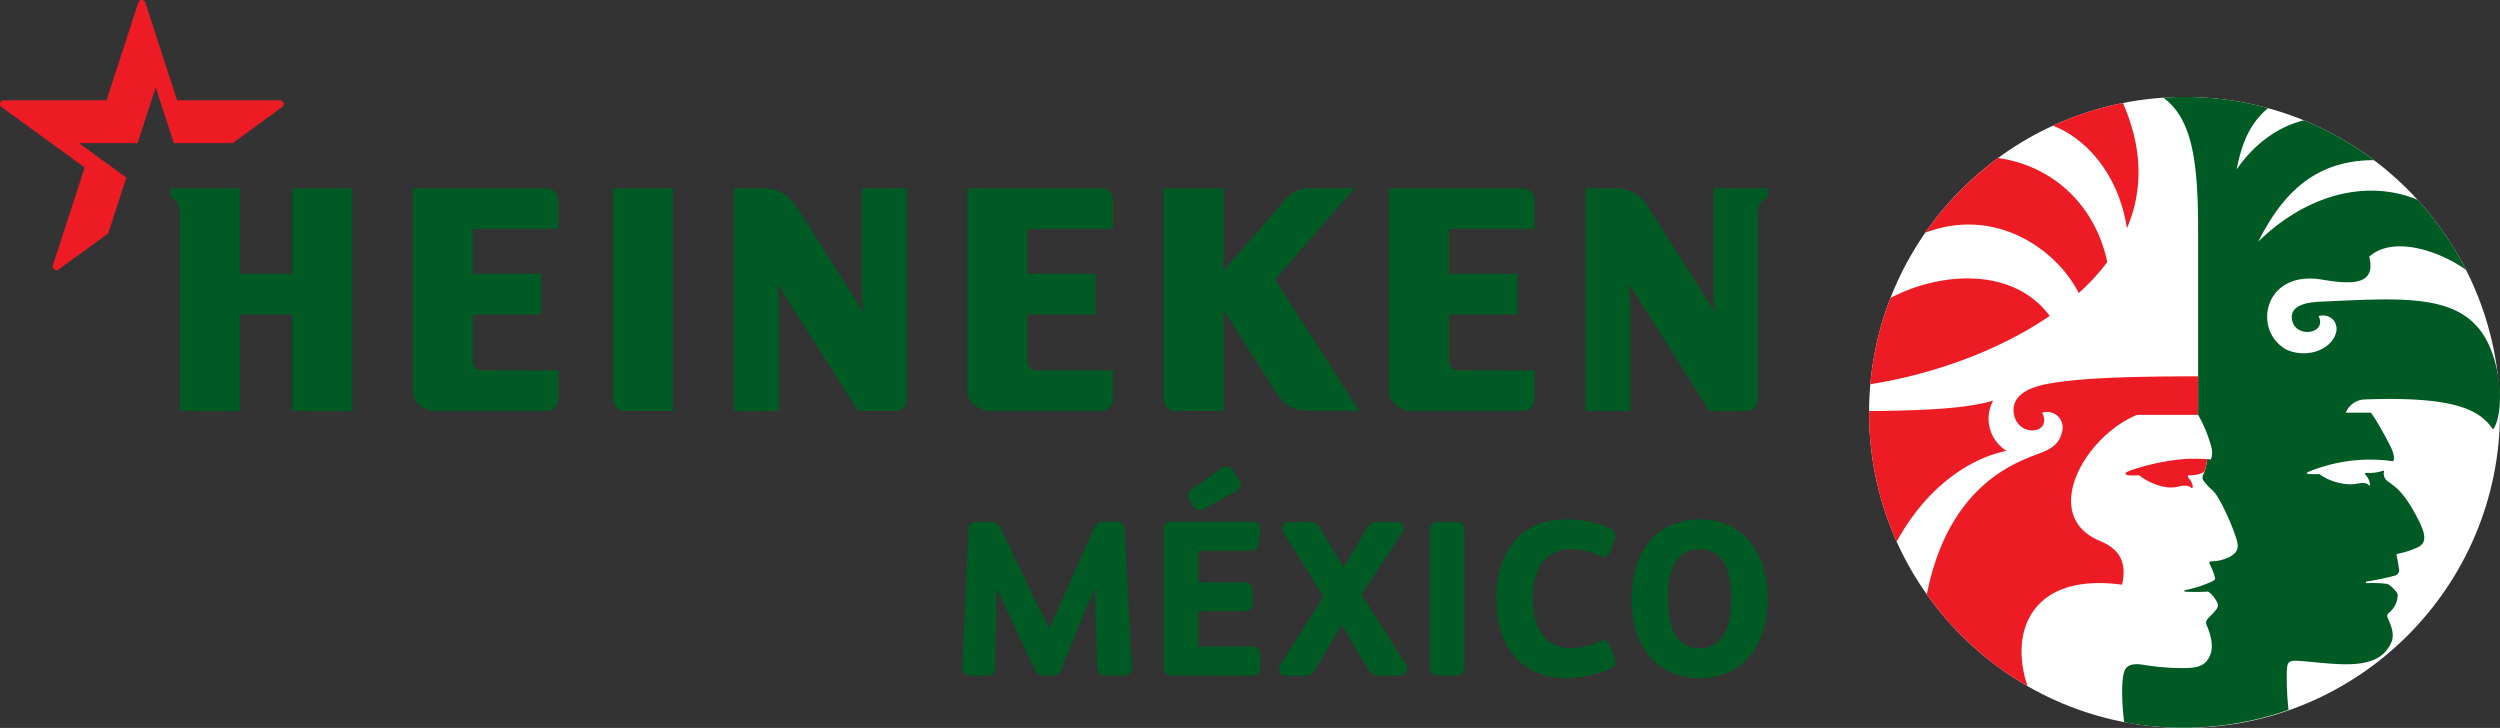 <svg id="Capa_1" data-name="Capa 1" xmlns="http://www.w3.org/2000/svg" viewBox="0 0 758.09 220.73"><rect x="0" y="0" width="758.09" height="220.73" fill="#333333" stroke="none"/><defs><style>.cls-1{fill:#005a24;}.cls-2{fill:#ed1c24;}.cls-3{fill:#fff;}</style></defs><title>logo_heineken</title><path class="cls-1" d="M436,204.87a2.28,2.28,0,0,1-2.42-2.28v-42a2.21,2.21,0,0,1,2.22-2.35h6.06a2.21,2.21,0,0,1,2.21,2.35v42a2.28,2.28,0,0,1-2.42,2.28Zm-114.25-1.81a2.56,2.56,0,0,1-2.72,1.81h-2.25a2.83,2.83,0,0,1-3-1.85l-11.59-24.68-.44,23.89c0,2-1,2.64-2.8,2.64h-4.37a2.41,2.41,0,0,1-2.73-2.78l1.81-41.37a2.35,2.35,0,0,1,2.6-2.48h4a3.08,3.08,0,0,1,3.15,2l14.76,30.44,13.53-30.41a2.93,2.93,0,0,1,3-2.06h3.79a2.27,2.27,0,0,1,2.54,2.41L343.2,202c.09,1.66-.67,2.84-2.53,2.84H335.4c-1.87,0-2.66-.85-2.73-3.13l-.74-23.49Zm104.52-1.67a2.34,2.34,0,0,1,.21,2.41,2.26,2.26,0,0,1-2.07,1.07h-6.12a3.66,3.66,0,0,1-3.41-1.92l-8-13.51-8,13.5a3.52,3.52,0,0,1-3.49,1.93h-5.34a2.08,2.08,0,0,1-1.95-1,2.37,2.37,0,0,1,.21-2.41l13-20.55L389.24,161.6a2.31,2.31,0,0,1-.17-2.35,2.09,2.09,0,0,1,1.9-1h6.18a3.62,3.62,0,0,1,3.22,1.94L407.42,172l7.23-12a3.11,3.11,0,0,1,3.09-1.74h5.8a2.05,2.05,0,0,1,1.91,1,2.24,2.24,0,0,1-.27,2.35l-12.29,18.65Zm27.47-19.83c0-15,7.94-24.07,21.23-24.07a33.05,33.05,0,0,1,13.21,2.72,2.38,2.38,0,0,1,1.46,3.35l-1.41,3.8a2.21,2.21,0,0,1-1.21,1.36,2.41,2.41,0,0,1-1.94-.2,21.42,21.42,0,0,0-8.82-2c-7.19,0-11.48,5.52-11.48,15s4.29,15,11.48,15a21.42,21.42,0,0,0,8.82-2,2.45,2.45,0,0,1,1.94-.21,2.26,2.26,0,0,1,1.21,1.37l1.41,3.8a2.38,2.38,0,0,1-1.46,3.35A33.05,33.05,0,0,1,475,205.63C461.71,205.63,453.77,196.52,453.77,181.56Zm41,0c0,14.73,8,24.07,20.64,24.07S536,196.29,536,181.56s-8-24.07-20.63-24.07S494.77,166.83,494.77,181.56Zm11,0c0-9.94,3.24-15,9.63-15s9.63,5,9.63,15-3.24,15-9.63,15S505.78,191.5,505.78,181.56Zm-145-29.68a2.78,2.78,0,0,1-.62-1.89,2.4,2.4,0,0,1,1.23-1.65l8.77-6.21a2.76,2.76,0,0,1,2.12-.71,2.56,2.56,0,0,1,1.64,1.23l1.92,2.89a2.43,2.43,0,0,1,.46,1.92,2.28,2.28,0,0,1-1.22,1.41l-9.77,5.39a3.22,3.22,0,0,1-1.5.45,2.36,2.36,0,0,1-1.93-1.21Zm18.82,53a2.36,2.36,0,0,0,2.6-2.6v-3.66a2.37,2.37,0,0,0-2.67-2.54H363.4V185.32h13.79a2.29,2.29,0,0,0,2.6-2.47v-3.8a2.29,2.29,0,0,0-2.6-2.47H363.4v-9.53h15c1,0,3,0,3.24-2.28l.44-3.84a2.38,2.38,0,0,0-.42-2,2.47,2.47,0,0,0-2-.73H355.12a2.21,2.21,0,0,0-2.21,2.35v42a2.28,2.28,0,0,0,2.42,2.28Z"/><path class="cls-1" d="M410.74,57.08H397.63a9.6,9.6,0,0,0-8.08,3.68L371,82.11v-25H352.85V121a3.65,3.65,0,0,0,3.64,3.63H371V94l16,25c2.4,3.75,4.77,5.59,10.23,5.59H412.2L386.69,84.78l24.05-27.7Zm-76.9,0H293.35v61.53c0,3.37,3.33,6,6.82,6h33.67a3.65,3.65,0,0,0,3.63-3.63V112.3H314.25a2.75,2.75,0,0,1-2.73-2.76V95.33h20.7V83h-20.7V69.43h26v-8.7a3.65,3.65,0,0,0-3.63-3.65Zm127.9,0H421.25v61.53c0,3.37,3.33,6,6.82,6h33.67a3.64,3.64,0,0,0,3.63-3.63V112.3H442.15a2.75,2.75,0,0,1-2.73-2.76V95.33h20.7V83h-20.7V69.43h25.95v-8.7a3.65,3.65,0,0,0-3.63-3.65Zm-257.69,0H185.88V121a3.64,3.64,0,0,0,3.63,3.63h14.54V57.08Zm-38.36,0H125.2v61.53c0,3.51,3.33,6,6.82,6h33.67a3.65,3.65,0,0,0,3.63-3.63V112.3H146.1a2.75,2.75,0,0,1-2.73-2.76V95.33h20.7V83h-20.7V69.43h25.95v-8.7a3.65,3.65,0,0,0-3.63-3.65Zm-58.86,0H88.66V83H72.77V57.08H51.67v2.66a4.8,4.8,0,0,1,2.88,4.53v60.38H72.77V95.33H88.66v29.32h18.17V57.08Zm168.16,0V121a3.64,3.64,0,0,1-3.64,3.63H260.2L235.66,85.93a51.38,51.38,0,0,1,.51,7.24v31.48H222.58V57.08h8.8a11.21,11.21,0,0,1,10.13,5.56L262.06,95s-.66-2-.66-7.32V57.08Zm261,0v2.66a4.91,4.91,0,0,0-2.88,4.53l0,56.75a3.63,3.63,0,0,1-3.62,3.63H518.4L493.86,85.93a51.38,51.38,0,0,1,.51,7.24v31.48H480.78V57.08h8.81a11.2,11.2,0,0,1,10.12,5.56L520.26,95s-.66-2-.66-7.32V57.08Z"/><path class="cls-2" d="M17.8,81.68a1.12,1.12,0,0,1-1.75-1.25c.5-1.5,9.63-29.64,9.63-29.64L.48,32.48a1.13,1.13,0,0,1,.67-2.06H32.3S41.44,2.31,41.92.8a1.13,1.13,0,0,1,2.16,0l9.63,29.62H84.86a1.13,1.13,0,0,1,.67,2.06l-15,10.92H52.71l-5.5-16.9L41.72,43.4H23.93l14.4,10.45-5.5,16.91Z"/><circle class="cls-3" cx="662.43" cy="125.07" r="95.66"/><path class="cls-1" d="M670.42,139.32a6,6,0,0,0,.26-3.3,40.38,40.38,0,0,0-4.13-10.21V70.37c0-20.27-1.45-34.14-10.55-40.75,2.12-.14,4.27-.22,6.43-.22a95.61,95.61,0,0,1,25.31,3.39c-5.48,4.64-7.9,10.41-9.52,18.61,5.23-7.63,12.48-13,20.4-14.91a95.14,95.14,0,0,1,21.25,12.08c-18,0-27.82,10.28-35.1,24.72C699,59.35,717.31,54.06,733.09,60.58a95.56,95.56,0,0,1,14.7,21.27c-7.62-5.52-22-10.67-29.36-4,2.26,8.94-5.9,8.35-14.29,6.94-17.68-3-21.25,15.4-10.86,21.21,6.36,2.87,13.76,0,15.1-5.17.79-3-1.7-5.92-5.3-5,2.77,5.6-7.62,7-8.12.59-.24-3,2.73-4.67,8.42-4.93,27.12-1.23,44.86-2.76,51.82,14.2,4,9.83,3.4,21.06.78,24.54-4-5.92-11.53-10.11-39-9.1a6.41,6.41,0,0,0-5.65,4h7.59c1.4,1.7,4.55,7.41,6.07,10.46.48,1,1.46,3.41.67,4.27a49.34,49.34,0,0,0-25.14,3c-1.47.56-1.33.85.22.92.88,0,1.3,0,2.62,0a15.92,15.92,0,0,0,6.28,2.71,12.56,12.56,0,0,0,5.11.18c1.19-.23,2.77-.39,3.42.34.34.38.55.29.47-.25a4.89,4.89,0,0,0-1.29-2.74c-.35-.4-.23-.65.25-.63a13.54,13.54,0,0,0,4.93-.61c.2-.09.46-.08.37.22a2.85,2.85,0,0,0,1.29,3.06c2.19,1.56,4.42,3.05,7.77,9,3.62,6.46,4.48,9.57.79,11.08a26.45,26.45,0,0,1-5.32,1.71c-.81.18-.81.2-.61,1s.48,2.48.6,3.45a1.78,1.78,0,0,1-1.41,2.3,84.26,84.26,0,0,1-8.38,1.74.25.25,0,0,0,.07.5,35,35,0,0,1,6.1.21c.81.11,3.27,2.49,3.27,3.34a7,7,0,0,1-2.45,5.24c-.91.82-.93.92-.27,2.45.57,1.33,1.88,4.26.79,6.71-3.7,8.32-14,6.89-25.58,5.81-5.47-.51-6-.45-6.12,3a89.6,89.6,0,0,0,.52,11.65A96.3,96.3,0,0,1,644.13,219c-.69-5.34-.92-12-.07-15.1.79-2.9,3.86-2.63,6.14-2.27a71.44,71.44,0,0,0,13.15.94c4.3-.18,6-1.47,7-4.36s-.41-6.7-1-8.12c-.82-1.9-.34-1.94,1.81-4.23,1.51-1.6,1.62-2.22,1.16-3.2a9.17,9.17,0,0,0-2.42-3.06c-.24-.19-.33-.22-.79-.19a57.59,57.59,0,0,1-6.56,0,.23.23,0,0,1,0-.45,36.18,36.18,0,0,0,8.56-2.8c.63-.34.68-.59.5-1.19a20.19,20.19,0,0,0-1.46-3.76c-.37-.71-.21-1,.66-1a12.74,12.74,0,0,0,5.38-1.38c2.54-1.5,2.81-2.86,1.85-5.83a73.68,73.68,0,0,0-4.06-9.6c-1.69-3.24-2.37-4.09-3.33-4.94-1.24-1.11-2.68-2.76-2.78-3.4a3.72,3.72,0,0,1,.44-1.57,17.46,17.46,0,0,0,1-4.25Z"/><path class="cls-2" d="M622.49,38.12a94.76,94.76,0,0,1,21.26-6.89c6.26,14.29,5.92,27,1.21,38C642.44,52.6,632.24,41.75,622.49,38.12Zm7.85,50.75A65,65,0,0,0,639,79.48c-3.48-16.67-15.89-29.1-33.11-31.57a96.23,96.23,0,0,0-22.06,22.65C605.22,62.46,623.79,75.79,630.34,88.87Zm-8.81,6.92c-11-14.88-33.16-13.43-48.27-5.43a94.8,94.8,0,0,0-6.12,26.15C585.59,113.61,605.84,106.58,621.53,95.79Zm-6.72,112.27c-5.73-17.24,1.79-34.41,28.67-30.76,1.61-7-.91-10.85-6.77-13.3-18-7.48-4.93-31.43,11.27-38.19h18.57V114.12c-24.81,0-37.45.75-45.71,2.29-6.83,1.27-11.19,4.27-10.1,9.42,1.46,6.88,11.72,5.8,8.51-.68a4.72,4.72,0,0,1,6.11,5.5c-.61,2.92-2,4.78-5.72,6.37-5.37,2.31-28.35,7.69-35.36,43.24A96.28,96.28,0,0,0,614.81,208.06Zm-6.36-71.34a11.47,11.47,0,0,1-4.05-15.24c-5.68,1.7-14.69,3-37.63,3.17v.42a95.35,95.35,0,0,0,8.37,39.2C583.32,149.14,596,139.23,608.45,136.72Zm59.94,6.4a17,17,0,0,0,.91-3.91c-1.7-.1-4.9-.15-7.18,0a68.87,68.87,0,0,0-16,3.41l-.53.21c-1.73.7-1.1,1.25.27,1.32a17.24,17.24,0,0,0,2.79-.05,18.07,18.07,0,0,0,6.85,3.35,10.16,10.16,0,0,0,5.16.09c1.56-.43,3.05-.33,3.66.3a.36.36,0,0,0,.62-.3,5,5,0,0,0-1.25-2.57c-.49-.57-.2-.87.18-.85a10.26,10.26,0,0,0,2.94-.35A10.53,10.53,0,0,0,668.39,143.12Z"/></svg>